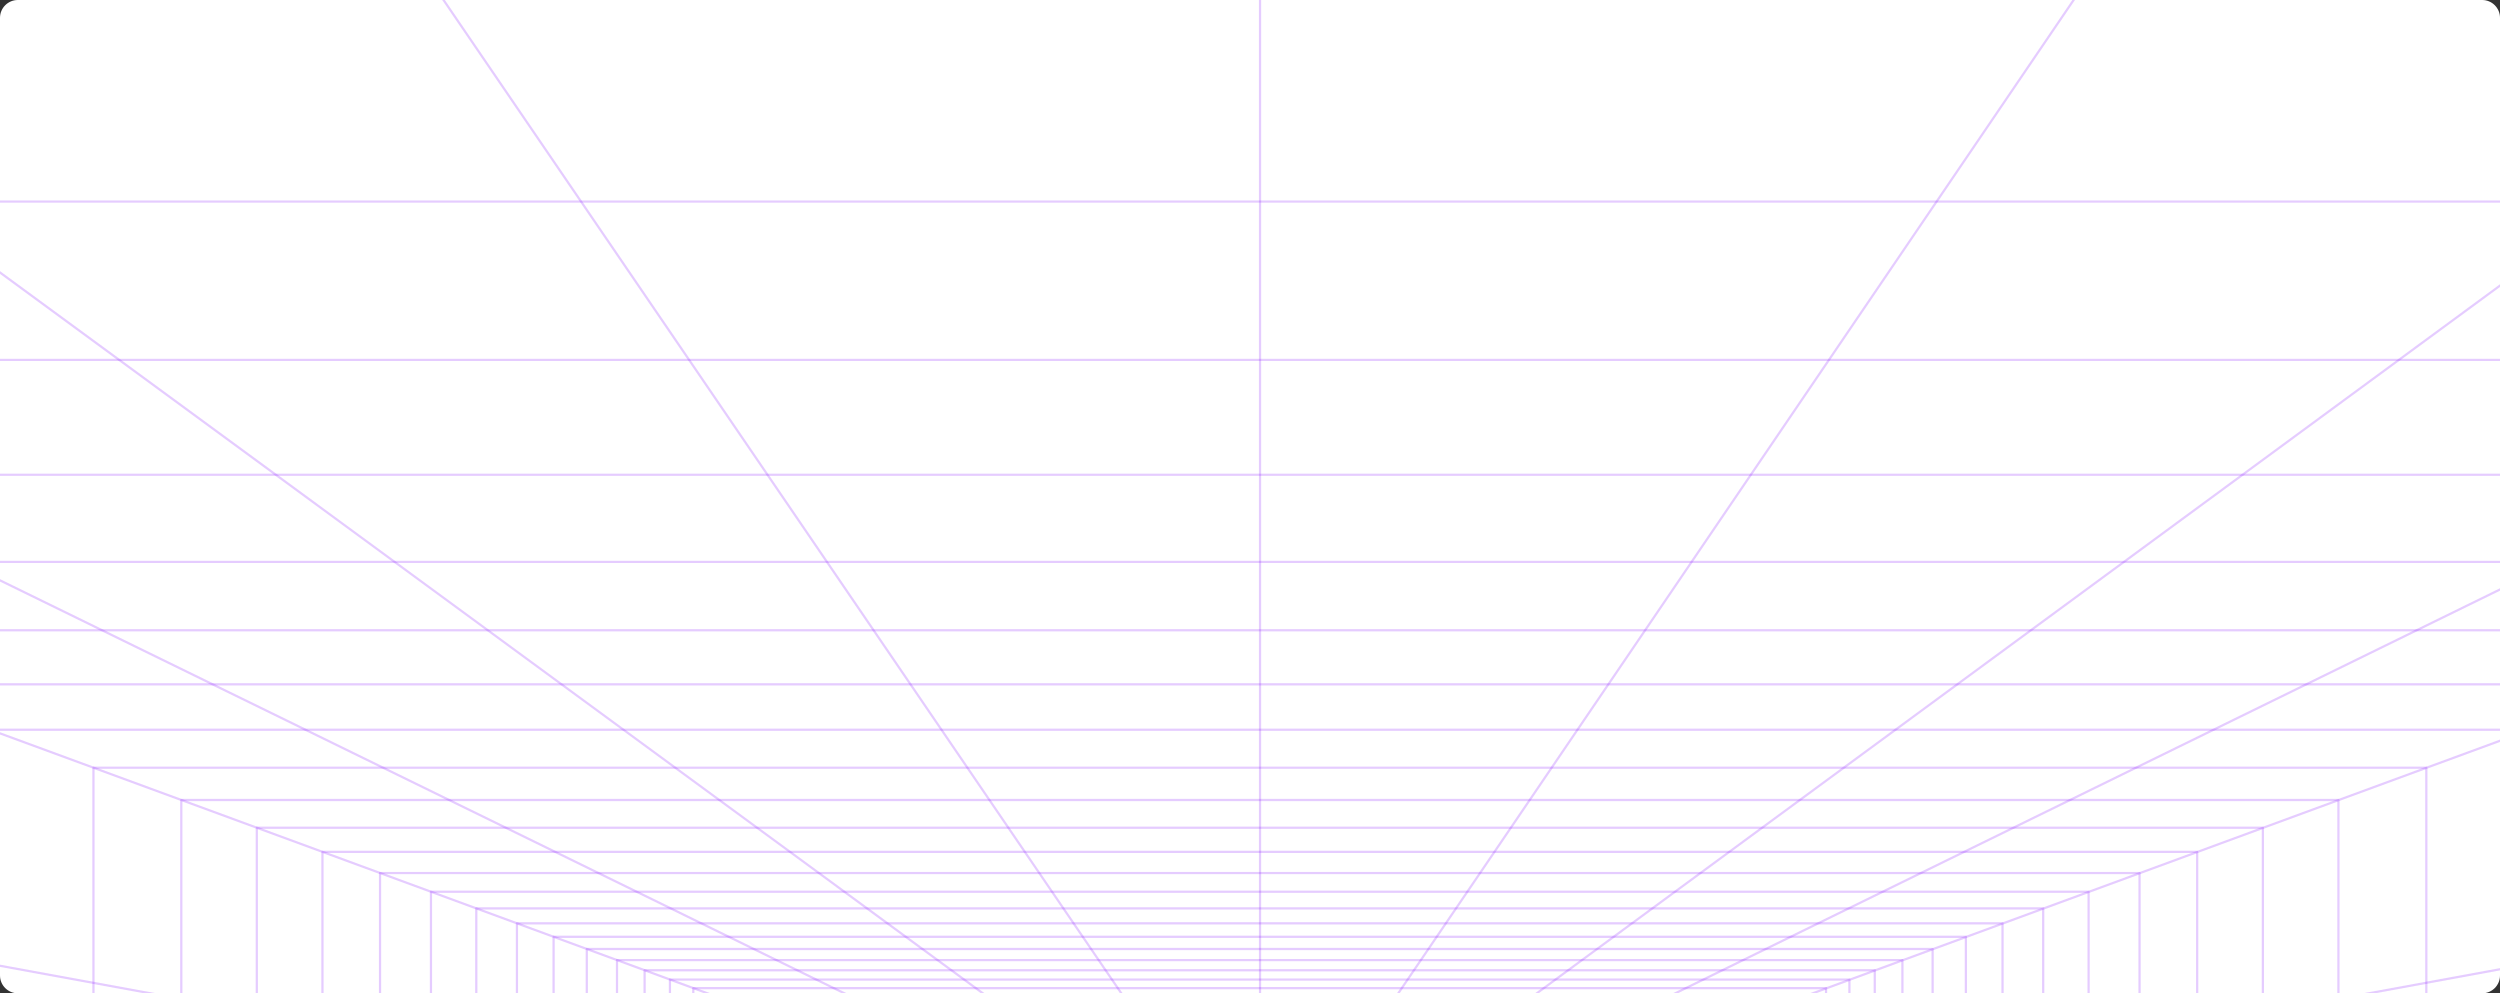<svg width="1120" height="445" viewBox="0 0 1120 445" fill="none" xmlns="http://www.w3.org/2000/svg">
<rect x="0" y="0" width="1120" height="445" fill="#333333" stroke="none"/>
<g clip-path="url(#clip0_60_819)">
<g clip-path="url(#clip1_60_819)">
<rect width="1549" height="712" transform="translate(-214.5 -39)" fill="white"/>
<path d="M-205.5 395.023L320.252 491.338" stroke="#7D00FF" stroke-opacity="0.2" stroke-linecap="round" stroke-linejoin="round"/>
<path d="M320.254 446.235L-205.498 253.034" stroke="#7D00FF" stroke-opacity="0.2" stroke-linecap="round" stroke-linejoin="round"/>
<path d="M380.784 446.235L-205.498 159.497" stroke="#7D00FF" stroke-opacity="0.2" stroke-linecap="round" stroke-linejoin="round"/>
<path d="M625.592 446.235L949.391 -30" stroke="#7D00FF" stroke-opacity="0.2" stroke-linecap="round" stroke-linejoin="round"/>
<path d="M441.99 446.235L-205.498 -28.633" stroke="#7D00FF" stroke-opacity="0.2" stroke-linecap="round" stroke-linejoin="round"/>
<path d="M503.193 446.235L178.223 -30" stroke="#7D00FF" stroke-opacity="0.2" stroke-linecap="round" stroke-linejoin="round"/>
<path d="M564.497 -30V446.236" stroke="#7D00FF" stroke-opacity="0.2" stroke-linecap="round" stroke-linejoin="round"/>
<path d="M747.994 446.235L1334.5 159.047" stroke="#7D00FF" stroke-opacity="0.2" stroke-linecap="round" stroke-linejoin="round"/>
<path d="M686.795 446.235L1334.5 -29.648" stroke="#7D00FF" stroke-opacity="0.2" stroke-linecap="round" stroke-linejoin="round"/>
<path d="M808.402 446.362L1334.5 253.033" stroke="#7D00FF" stroke-opacity="0.2" stroke-linecap="round" stroke-linejoin="round"/>
<path d="M1334.5 394.891L808.402 491.361" stroke="#7D00FF" stroke-opacity="0.2" stroke-linecap="round" stroke-linejoin="round"/>
<path fill-rule="evenodd" clip-rule="evenodd" d="M-125.713 789.621H1254.71V282.357H-125.713V789.621Z" stroke="#7D00FF" stroke-opacity="0.2" stroke-linecap="round" stroke-linejoin="round"/>
<path fill-rule="evenodd" clip-rule="evenodd" d="M-59.783 765.395H1188.73V306.58H-59.783V765.395Z" stroke="#7D00FF" stroke-opacity="0.2" stroke-linecap="round" stroke-linejoin="round"/>
<path fill-rule="evenodd" clip-rule="evenodd" d="M-4.453 745.063H1133.36V326.915H-4.453V745.063Z" stroke="#7D00FF" stroke-opacity="0.2" stroke-linecap="round" stroke-linejoin="round"/>
<path fill-rule="evenodd" clip-rule="evenodd" d="M41.865 728.044H1087V343.937H41.865V728.044Z" stroke="#7D00FF" stroke-opacity="0.2" stroke-linecap="round" stroke-linejoin="round"/>
<path fill-rule="evenodd" clip-rule="evenodd" d="M81.217 713.583H1047.62V358.399H81.217V713.583Z" stroke="#7D00FF" stroke-opacity="0.2" stroke-linecap="round" stroke-linejoin="round"/>
<path fill-rule="evenodd" clip-rule="evenodd" d="M115.051 701.146H1013.76V370.826H115.051V701.146Z" stroke="#7D00FF" stroke-opacity="0.2" stroke-linecap="round" stroke-linejoin="round"/>
<path fill-rule="evenodd" clip-rule="evenodd" d="M144.459 690.342H984.334V381.636H144.459V690.342Z" stroke="#7D00FF" stroke-opacity="0.2" stroke-linecap="round" stroke-linejoin="round"/>
<path fill-rule="evenodd" clip-rule="evenodd" d="M170.258 680.86H958.516V391.114H170.258V680.86Z" stroke="#7D00FF" stroke-opacity="0.2" stroke-linecap="round" stroke-linejoin="round"/>
<path fill-rule="evenodd" clip-rule="evenodd" d="M193.074 672.483H935.692V399.498H193.074V672.483Z" stroke="#7D00FF" stroke-opacity="0.2" stroke-linecap="round" stroke-linejoin="round"/>
<path fill-rule="evenodd" clip-rule="evenodd" d="M213.381 665.016H915.355V406.964H213.381V665.016Z" stroke="#7D00FF" stroke-opacity="0.2" stroke-linecap="round" stroke-linejoin="round"/>
<path fill-rule="evenodd" clip-rule="evenodd" d="M231.594 658.323H897.131V413.656H231.594V658.323Z" stroke="#7D00FF" stroke-opacity="0.2" stroke-linecap="round" stroke-linejoin="round"/>
<path fill-rule="evenodd" clip-rule="evenodd" d="M248.004 652.29H880.703V419.684H248.004V652.29Z" stroke="#7D00FF" stroke-opacity="0.2" stroke-linecap="round" stroke-linejoin="round"/>
<path fill-rule="evenodd" clip-rule="evenodd" d="M262.877 646.826H865.822V425.153H262.877V646.826Z" stroke="#7D00FF" stroke-opacity="0.2" stroke-linecap="round" stroke-linejoin="round"/>
<path d="M1334.5 90.303H-205.5" stroke="#7D00FF" stroke-opacity="0.2" stroke-linecap="round" stroke-linejoin="round"/>
<path d="M1334.5 161.237H-205.5" stroke="#7D00FF" stroke-opacity="0.2" stroke-linecap="round" stroke-linejoin="round"/>
<path d="M1334.5 212.697H-205.5" stroke="#7D00FF" stroke-opacity="0.2" stroke-linecap="round" stroke-linejoin="round"/>
<path d="M1334.5 251.727H-205.5" stroke="#7D00FF" stroke-opacity="0.2" stroke-linecap="round" stroke-linejoin="round"/>
<path fill-rule="evenodd" clip-rule="evenodd" d="M310.594 629.29H818.068V442.687H310.594V629.29Z" stroke="#7D00FF" stroke-opacity="0.2" stroke-linecap="round" stroke-linejoin="round"/>
<path fill-rule="evenodd" clip-rule="evenodd" d="M300.137 633.133H828.534V438.845H300.137V633.133Z" stroke="#7D00FF" stroke-opacity="0.2" stroke-linecap="round" stroke-linejoin="round"/>
<path fill-rule="evenodd" clip-rule="evenodd" d="M288.785 637.306H839.896V434.672H288.785V637.306Z" stroke="#7D00FF" stroke-opacity="0.2" stroke-linecap="round" stroke-linejoin="round"/>
<path fill-rule="evenodd" clip-rule="evenodd" d="M276.412 641.853H852.281V430.128H276.412V641.853Z" stroke="#7D00FF" stroke-opacity="0.2" stroke-linecap="round" stroke-linejoin="round"/>
</g>
</g>
<defs>
<clipPath id="clip0_60_819">
<path d="M0 8C0 3.582 3.582 0 8 0H1112C1116.42 0 1120 3.582 1120 8V437C1120 441.418 1116.42 445 1112 445H8C3.582 445 0 441.418 0 437V8Z" fill="white"/>
</clipPath>
<clipPath id="clip1_60_819">
<rect width="1549" height="712" fill="white" transform="translate(-214.5 -39)"/>
</clipPath>
</defs>
</svg>
